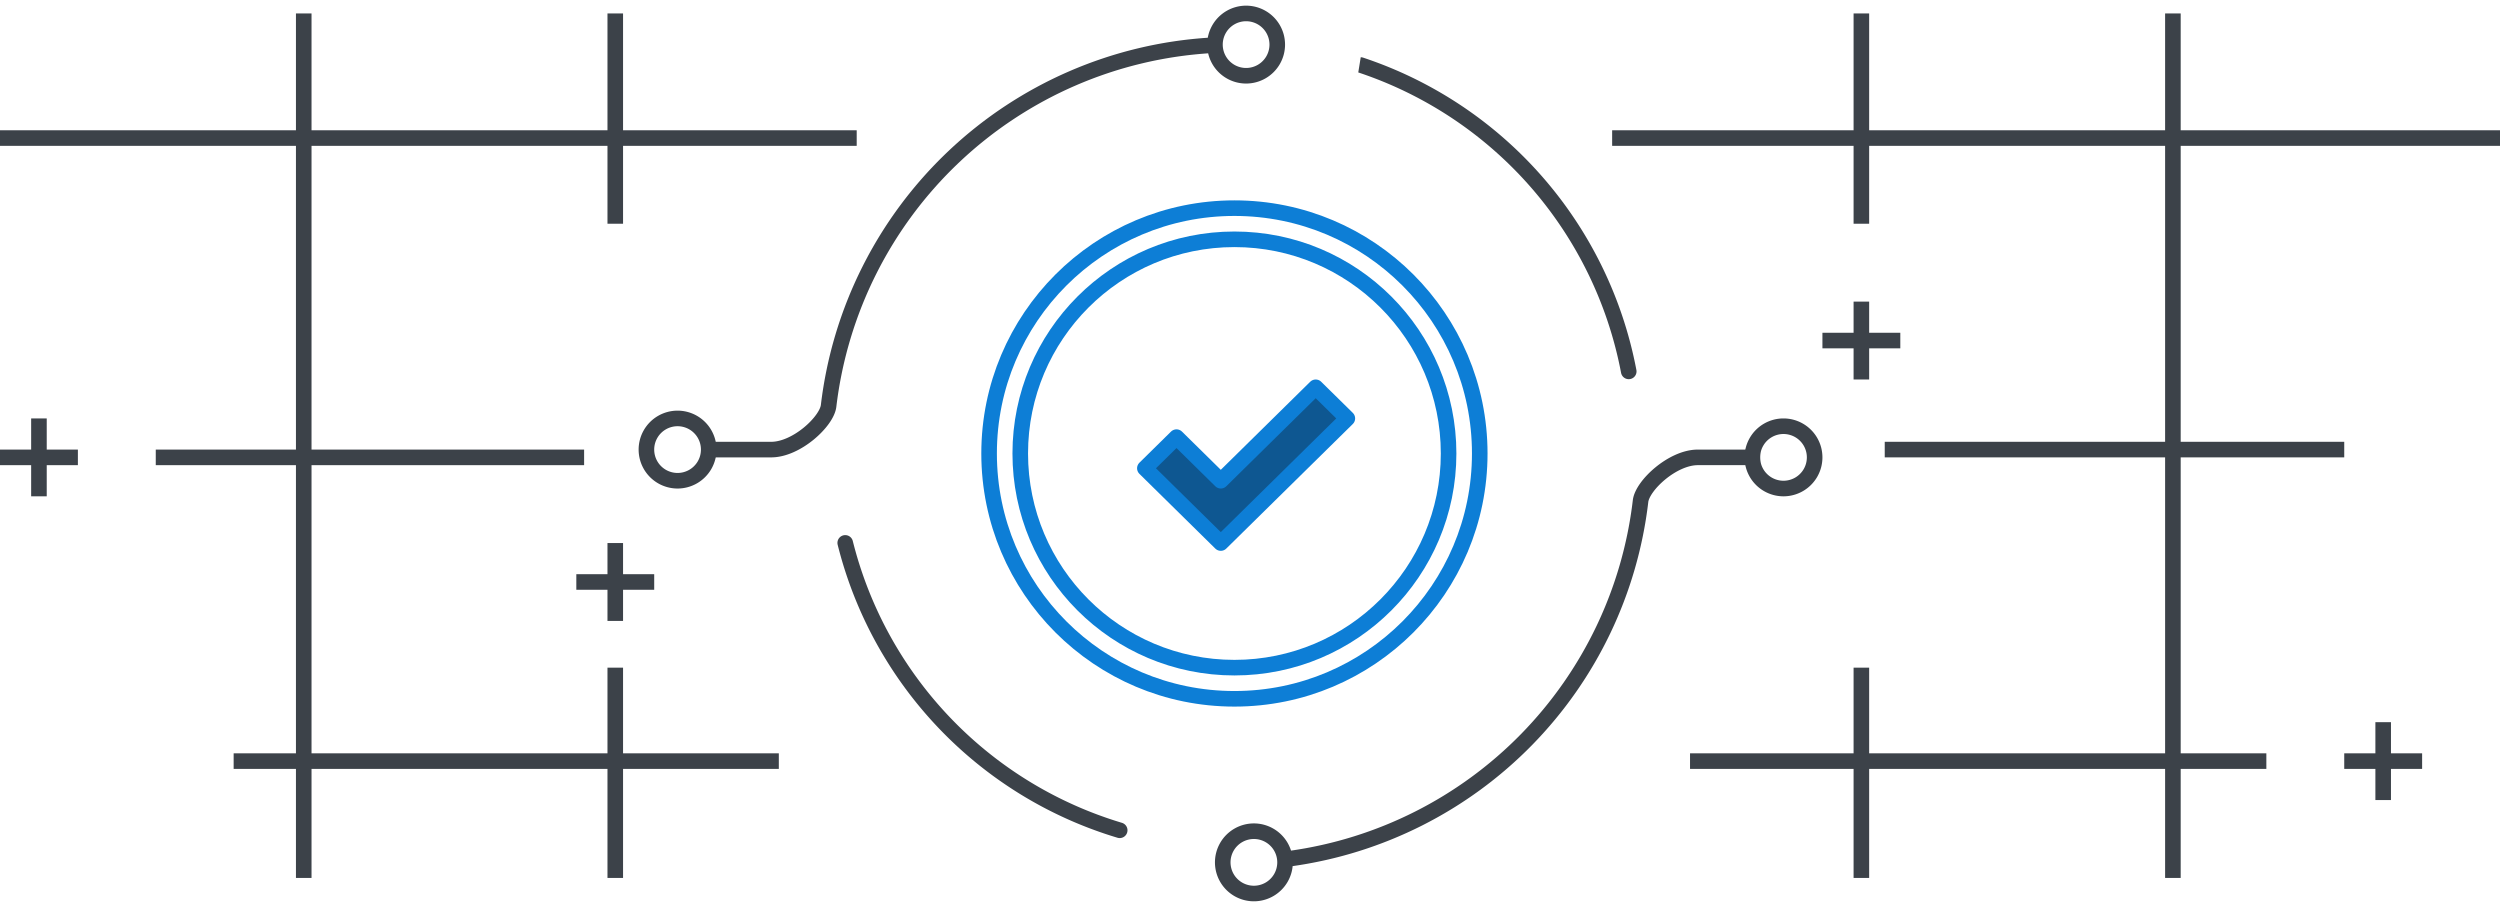 <svg width="321" height="116" viewBox="0 0 321 116" fill="none" xmlns="http://www.w3.org/2000/svg"><path d="M278 112.727v-14h-38v14h-2v-14h-21v-2h21v-11h2v11h38v-38h-36v-2h36v-38h-38v10h-2v-10h-31v-2h31v-15h2v15h38v-15h2v15h41v2h-41v38h21v2h-21v38h11v2h-11v14h-2zm-200 0v-14H40v14h-2v-14h-8v-2h8v-37H20v-2h18v-39H0v-2h38v-15h2v15h38v-15h2v15h30v2H80v10h-2v-10H40v39h35v2H40v37h38v-11h2v11h20v2H80v14h-2zm227-10v-4h-4v-2h4v-4h2v4h4v2h-4v4h-2zm-227-23v-4h-4v-2h4v-4h2v4h4v2h-4v4h-2zm-74-16v-4H0v-2h4v-4h2v4h4v2H6v4H4zm234-15v-4h-4v-2h4v-4h2v4h4v2h-4v4h-2z" fill="#3C4249"/><path d="M165.707 110.237a52.533 52.533 0 0 0 44.94-45.895c.233-2.006 4.1-5.615 7.352-5.615h8M155.393 5.828a52.59 52.59 0 0 0-49 46.285c-.233 2.006-4.107 5.615-7.372 5.615H91m69-48.001a4 4 0 1 0 0-8 4 4 0 0 0 0 8zm1 105a4 4 0 1 0 0-8 4 4 0 0 0 0 8z" stroke="#3C4249" stroke-width="2"/><path d="M87 61.727a4 4 0 1 0 0-8 4 4 0 0 0 0 8zm142 1a4 4 0 1 0 0-8 4 4 0 0 0 0 8z" stroke="#3C4249" stroke-width="2"/><path d="M143.769 106.608a51.602 51.602 0 0 1-35.242-36.9m66.191-61.356a51.593 51.593 0 0 1 34.411 39.334" stroke="#3C4249" stroke-width="2" stroke-linecap="round"/><path d="M158.5 89.727c17.397 0 31.5-14.103 31.5-31.5s-14.103-31.5-31.5-31.5S127 40.83 127 58.227s14.103 31.5 31.5 31.5z" stroke="#0D7ED6" stroke-width="2"/><path d="M168.937 49.727l-12.187 12-5.687-5.6-4.063 4 9.75 9.6 16.25-16-4.063-4z" fill="#0E5791" stroke="#0D7ED6" stroke-width="2" stroke-linejoin="round"/><path d="M158.5 85.727c15.188 0 27.5-12.313 27.5-27.5 0-15.188-12.312-27.5-27.5-27.5S131 43.039 131 58.227c0 15.187 12.312 27.5 27.5 27.5z" stroke="#0D7ED6" stroke-width="2"/></svg>